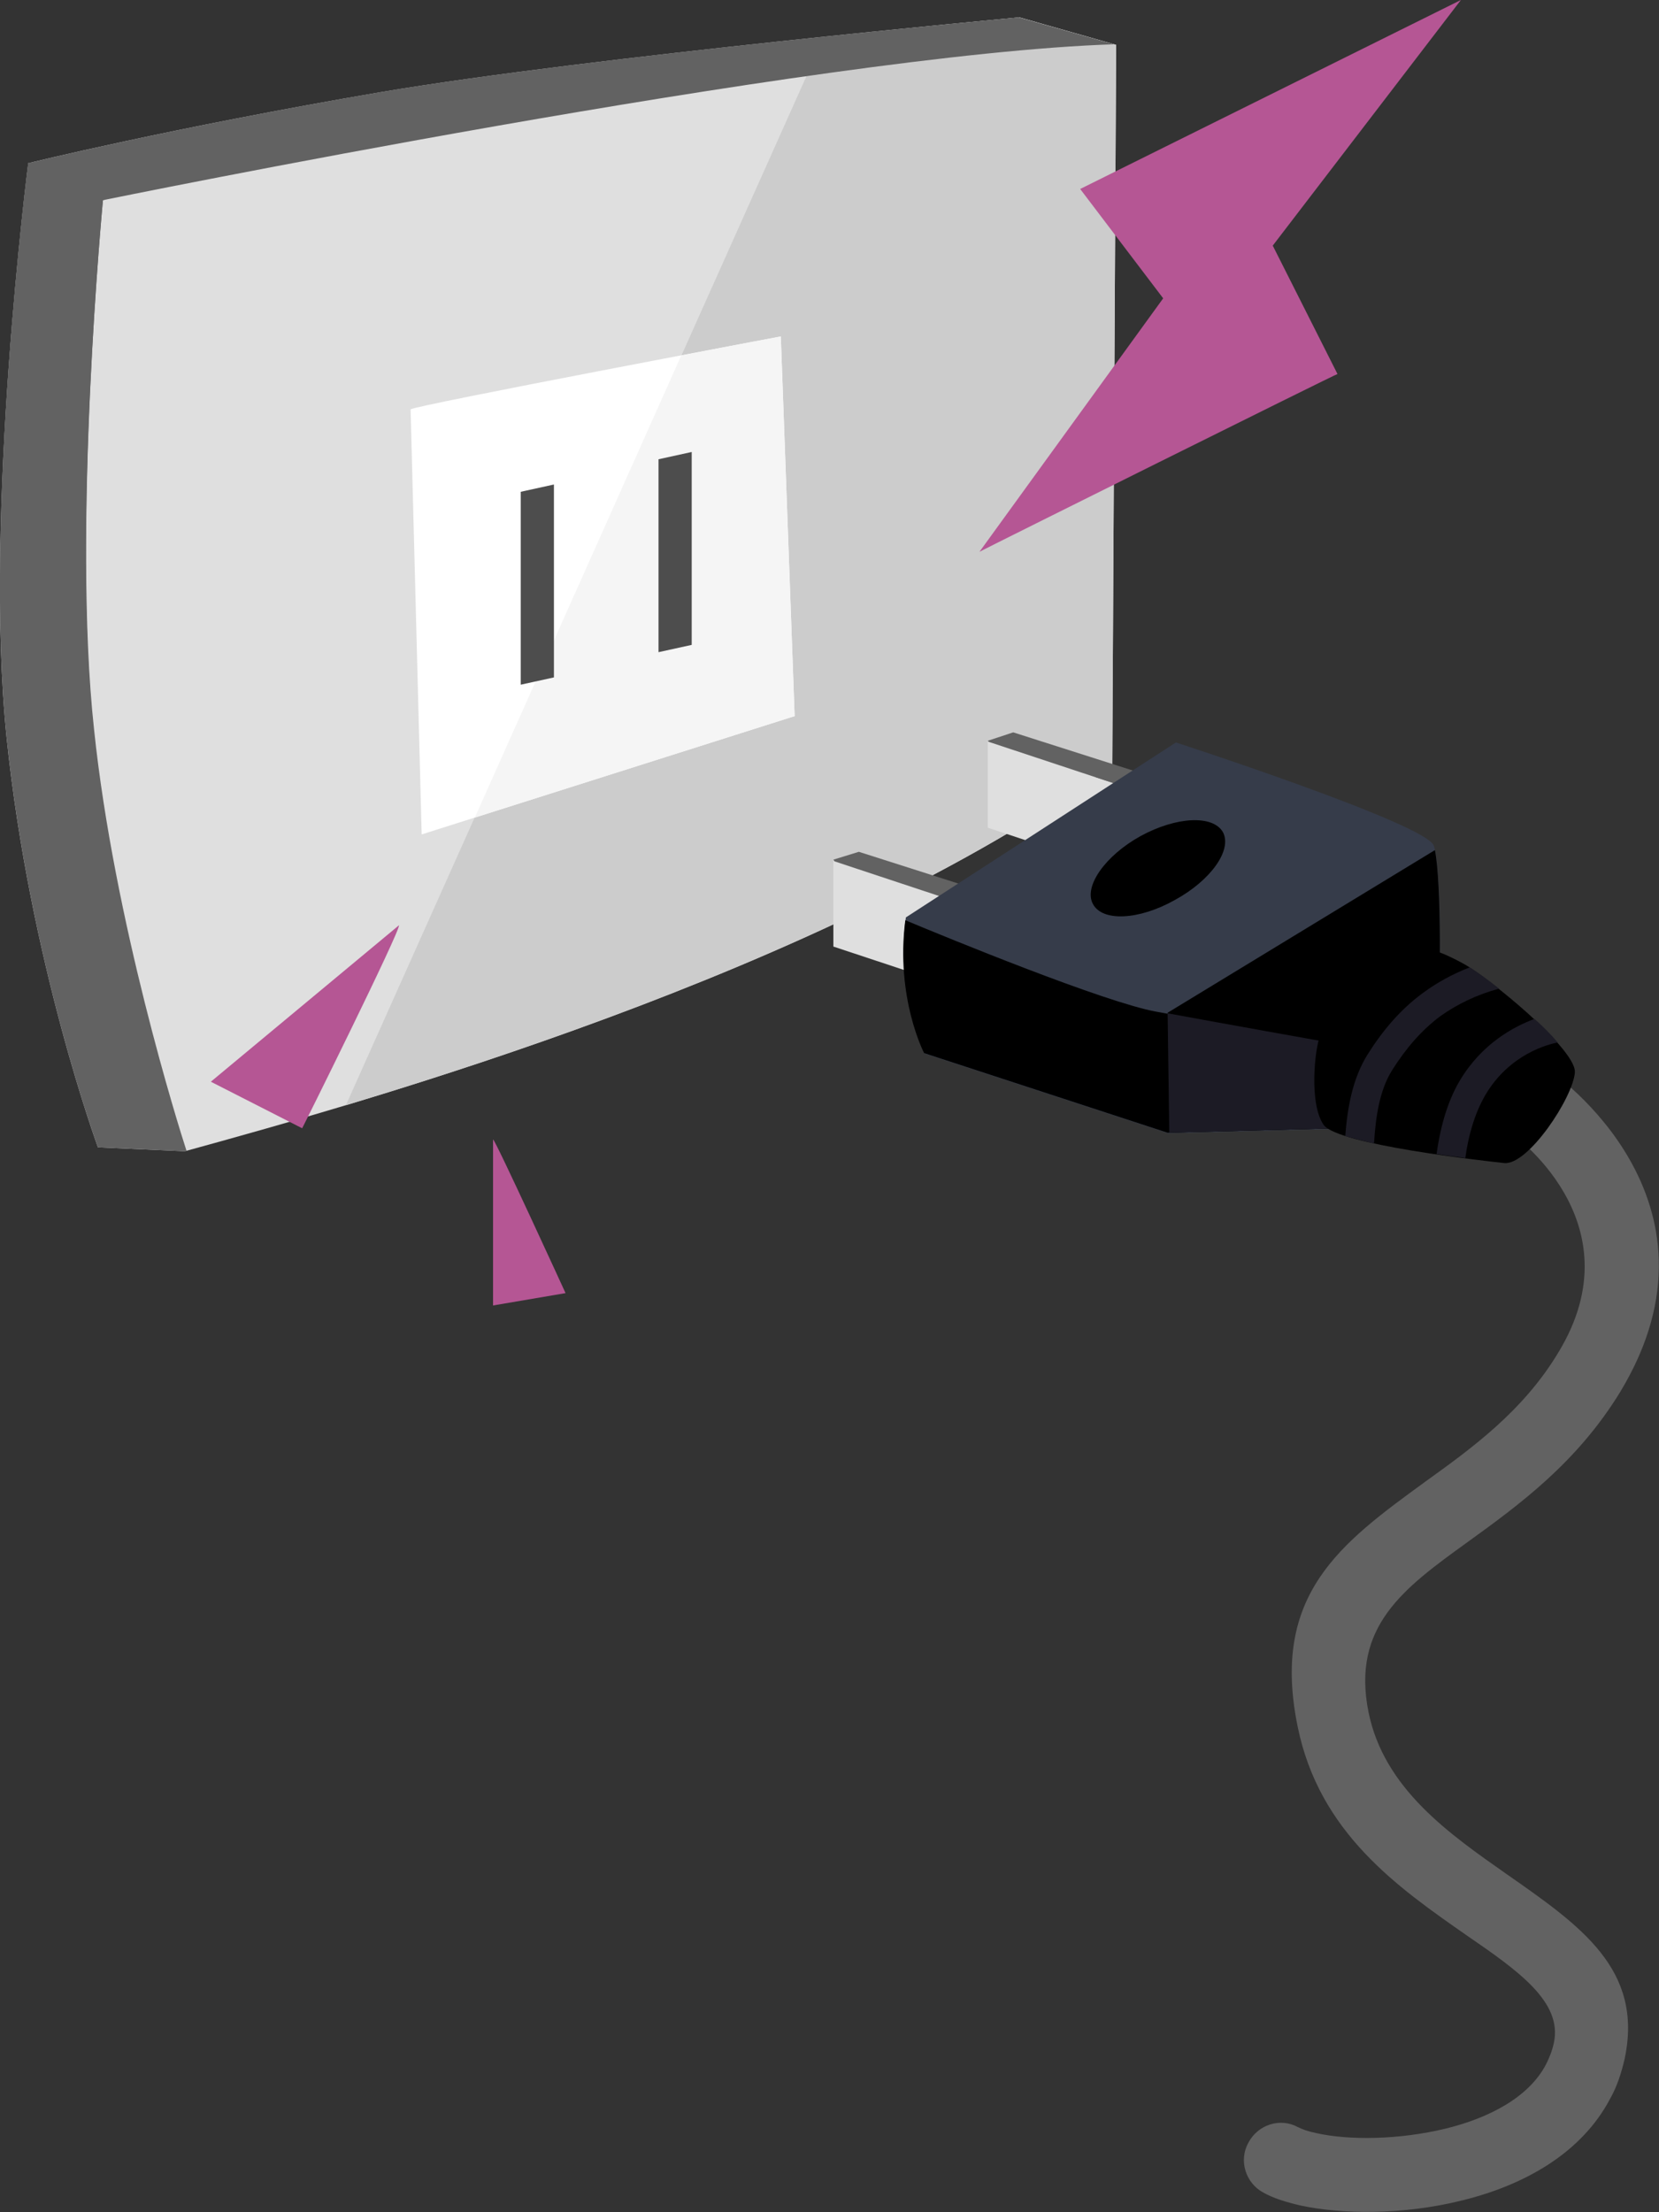 <svg width="300" height="400" viewBox="0 0 300 400" fill="none" xmlns="http://www.w3.org/2000/svg">
<rect x="0" y="0" width="300" height="400" fill="#333333" stroke="none"/>
<g clip-path="url(#clip0_1048_331)">
<path fill-rule="evenodd" clip-rule="evenodd" d="M201.134 138.403L201.835 8.112L184.323 3.143C184.323 3.143 106.972 10.241 69.046 16.629C31.021 23.118 5.104 29.506 5.104 29.506C5.104 29.506 -3.002 92.877 1.201 133.435C5.404 173.992 17.712 207.452 17.712 207.452L33.422 208.162C66.244 199.138 148.699 176.122 201.134 138.403Z" fill="#DFDFDF"/>
<path fill-rule="evenodd" clip-rule="evenodd" d="M201.134 138.403L201.835 8.112L184.323 3.143C184.323 3.143 169.213 4.563 149 6.692L62.542 199.848C102.168 187.883 160.607 167.503 201.134 138.403Z" fill="#CCCCCC"/>
<path fill-rule="evenodd" clip-rule="evenodd" d="M74.25 74.018L76.251 150.875L143.696 129.48L141.195 60.837C141.195 60.837 74.951 73.308 74.25 74.018Z" fill="white"/>
<path fill-rule="evenodd" clip-rule="evenodd" d="M85.857 147.833L143.696 129.48L141.194 60.837C141.194 60.837 133.489 62.256 123.182 64.284L85.857 147.833Z" fill="#F5F5F5"/>
<path fill-rule="evenodd" clip-rule="evenodd" d="M201.435 8.01L184.223 3.143C184.223 3.143 106.871 10.241 68.946 16.629C31.021 23.118 5.104 29.506 5.104 29.506C5.104 29.506 -3.002 92.877 1.201 133.435C5.404 173.992 17.712 207.452 17.712 207.452L33.422 208.162H33.623C32.222 203.904 20.514 166.591 16.912 132.015C13.009 95.311 18.613 36.198 18.613 36.198C18.613 36.198 147.899 9.734 201.435 8.01Z" fill="#626262"/>
<path fill-rule="evenodd" clip-rule="evenodd" d="M5.304 29.404H5.104C5.104 29.404 -3.002 92.776 1.301 133.333C5.504 173.891 17.812 207.351 17.812 207.351L33.523 208.061H33.723C32.322 203.802 20.614 166.489 17.012 131.914C13.009 95.311 18.613 36.198 18.613 36.198L19.013 36.096L5.304 29.404Z" fill="#626262"/>
<path fill-rule="evenodd" clip-rule="evenodd" d="M94.163 88.923L100.167 87.605V122.484L94.163 123.802V88.923ZM119.08 83.042L125.084 81.724V116.603L119.08 117.921V83.042Z" fill="#4D4D4D"/>
<path d="M273.083 204.715C270.081 202.586 269.38 198.53 271.382 195.488C273.483 192.446 277.486 191.736 280.488 193.764C280.588 193.866 314.11 216.781 292.996 251.66C285.191 264.436 274.784 272.041 265.378 278.834C253.87 287.148 244.364 294.043 247.466 309.556C250.267 323.447 262.175 331.66 272.582 338.961C285.791 348.188 297.199 356.096 293.797 372.218C293.196 374.854 292.396 377.288 291.195 379.417C285.991 389.354 275.584 395.133 264.377 397.871C253.87 400.507 242.662 400.406 235.157 398.783C232.556 398.175 230.254 397.465 228.453 396.451C225.251 394.728 223.95 390.672 225.751 387.427C227.452 384.183 231.455 382.864 234.657 384.588C235.458 384.994 236.558 385.399 238.059 385.703C243.963 387.022 252.969 386.92 261.375 384.892C269.28 382.966 276.485 379.214 279.587 373.232C280.187 372.015 280.688 370.798 280.988 369.379C282.589 361.977 274.484 356.299 265.177 349.911C252.669 341.191 238.56 331.356 234.657 312.193C229.754 288.264 242.462 279.037 257.772 267.883C266.078 261.901 275.384 255.209 281.789 244.563C296.298 220.735 273.083 204.816 273.083 204.715Z" fill="#626262"/>
<path fill-rule="evenodd" clip-rule="evenodd" d="M150.701 155.539L182.823 166.185V181.8L150.701 171.153V155.539Z" fill="#DFDFDF"/>
<path fill-rule="evenodd" clip-rule="evenodd" d="M150.701 155.437L155.304 154.018L185.825 163.752L186.125 180.482L182.823 181.901L182.723 181.8V166.286L150.901 155.741C150.801 155.539 150.701 155.437 150.701 155.437Z" fill="#626262"/>
<path fill-rule="evenodd" clip-rule="evenodd" d="M178.62 134.043L210.742 144.689V160.304L178.62 149.658V134.043Z" fill="#DFDFDF"/>
<path fill-rule="evenodd" clip-rule="evenodd" d="M178.62 133.942L183.223 132.421L213.744 142.155L214.044 158.885L210.742 160.304L210.641 160.203V144.689L178.82 134.144C178.72 134.043 178.62 133.942 178.62 133.942Z" fill="#626262"/>
<path fill-rule="evenodd" clip-rule="evenodd" d="M163.81 165.881L212.643 134.246C212.643 134.246 257.873 148.948 259.274 152.902C260.675 156.857 260.675 180.279 259.874 186.869C259.073 193.359 242.262 204.106 242.262 204.106L211.242 204.918L167.212 190.52C167.212 190.418 161.909 180.279 163.81 165.881Z" fill="#363C4A"/>
<path fill-rule="evenodd" clip-rule="evenodd" d="M259.474 153.714C260.675 159.392 260.575 180.684 259.774 186.768C258.974 193.257 242.162 204.005 242.162 204.005L211.442 204.816L211.142 183.118L259.474 153.714Z" fill="black"/>
<path fill-rule="evenodd" clip-rule="evenodd" d="M260.375 173.08C260.375 178.859 260.174 184.233 259.774 186.768C258.974 193.257 242.162 204.005 242.162 204.005L211.142 204.816L167.112 190.418C167.112 190.418 161.909 180.482 163.71 166.388C171.215 169.531 199.634 181.191 209.04 182.915C219.948 184.943 238.66 188.289 238.66 188.289L260.375 173.08Z" fill="black"/>
<path fill-rule="evenodd" clip-rule="evenodd" d="M260.374 173.08C260.374 178.859 260.174 184.233 259.774 186.768C258.974 193.257 242.162 204.005 242.162 204.005L211.442 204.816L211.142 183.219C222.149 185.247 238.66 188.188 238.66 188.188L260.374 173.08Z" fill="#1C1B25"/>
<path fill-rule="evenodd" clip-rule="evenodd" d="M206.238 151.179C212.742 147.63 219.347 147.326 221.148 150.469C222.849 153.714 218.947 159.189 212.442 162.738C205.938 166.388 199.333 166.692 197.632 163.447C195.931 160.304 199.834 154.728 206.238 151.179Z" fill="black"/>
<path fill-rule="evenodd" clip-rule="evenodd" d="M239.361 203.397C236.659 199.544 237.76 189.404 238.76 187.174C239.761 184.943 256.072 171.052 260.175 172.167C260.975 172.37 263.977 173.79 265.578 174.804C272.483 179.366 284.991 190.215 284.791 193.866C284.491 198.428 276.285 210.798 271.983 210.292C268.18 209.886 241.863 206.946 239.361 203.397Z" fill="black"/>
<path fill-rule="evenodd" clip-rule="evenodd" d="M265.779 174.905C267.38 175.919 269.181 177.237 271.082 178.758C266.979 179.873 263.477 181.597 260.475 183.726C257.073 186.261 254.271 189.506 251.769 193.46C249.468 197.11 248.767 201.876 248.467 206.743C246.566 206.337 244.765 205.83 243.264 205.425C243.664 200.254 244.565 195.082 247.266 190.722C250.068 186.261 253.27 182.51 257.273 179.569C259.875 177.643 262.677 176.122 265.779 174.905ZM277.486 184.233C279.088 185.653 280.589 187.174 281.689 188.492C280.088 188.796 272.983 190.52 268.581 198.023C266.579 201.47 265.478 205.627 264.978 209.379C263.377 209.176 261.676 208.973 259.775 208.669C260.375 204.309 261.576 199.442 263.977 195.387C267.98 188.695 273.684 185.653 277.486 184.233Z" fill="#1C1B25"/>
<path fill-rule="evenodd" clip-rule="evenodd" d="M89.16 206.033V236.046L102.269 233.815C102.269 233.815 89.46 205.83 89.16 206.033Z" fill="#B55694"/>
<path fill-rule="evenodd" clip-rule="evenodd" d="M72.149 167.3L38.126 195.589L54.637 204.005C54.637 204.106 72.449 168.213 72.149 167.3Z" fill="#B55694"/>
<path fill-rule="evenodd" clip-rule="evenodd" d="M177.118 99.772L210.34 53.942L195.33 34.17L264.176 0L230.154 44.411L241.861 67.63C241.761 67.528 177.618 99.468 177.118 99.772Z" fill="#B55694"/>
</g>
<defs>
<clipPath id="clip0_1048_331">
<rect width="300" height="400" fill="white"/>
</clipPath>
</defs>
</svg>
